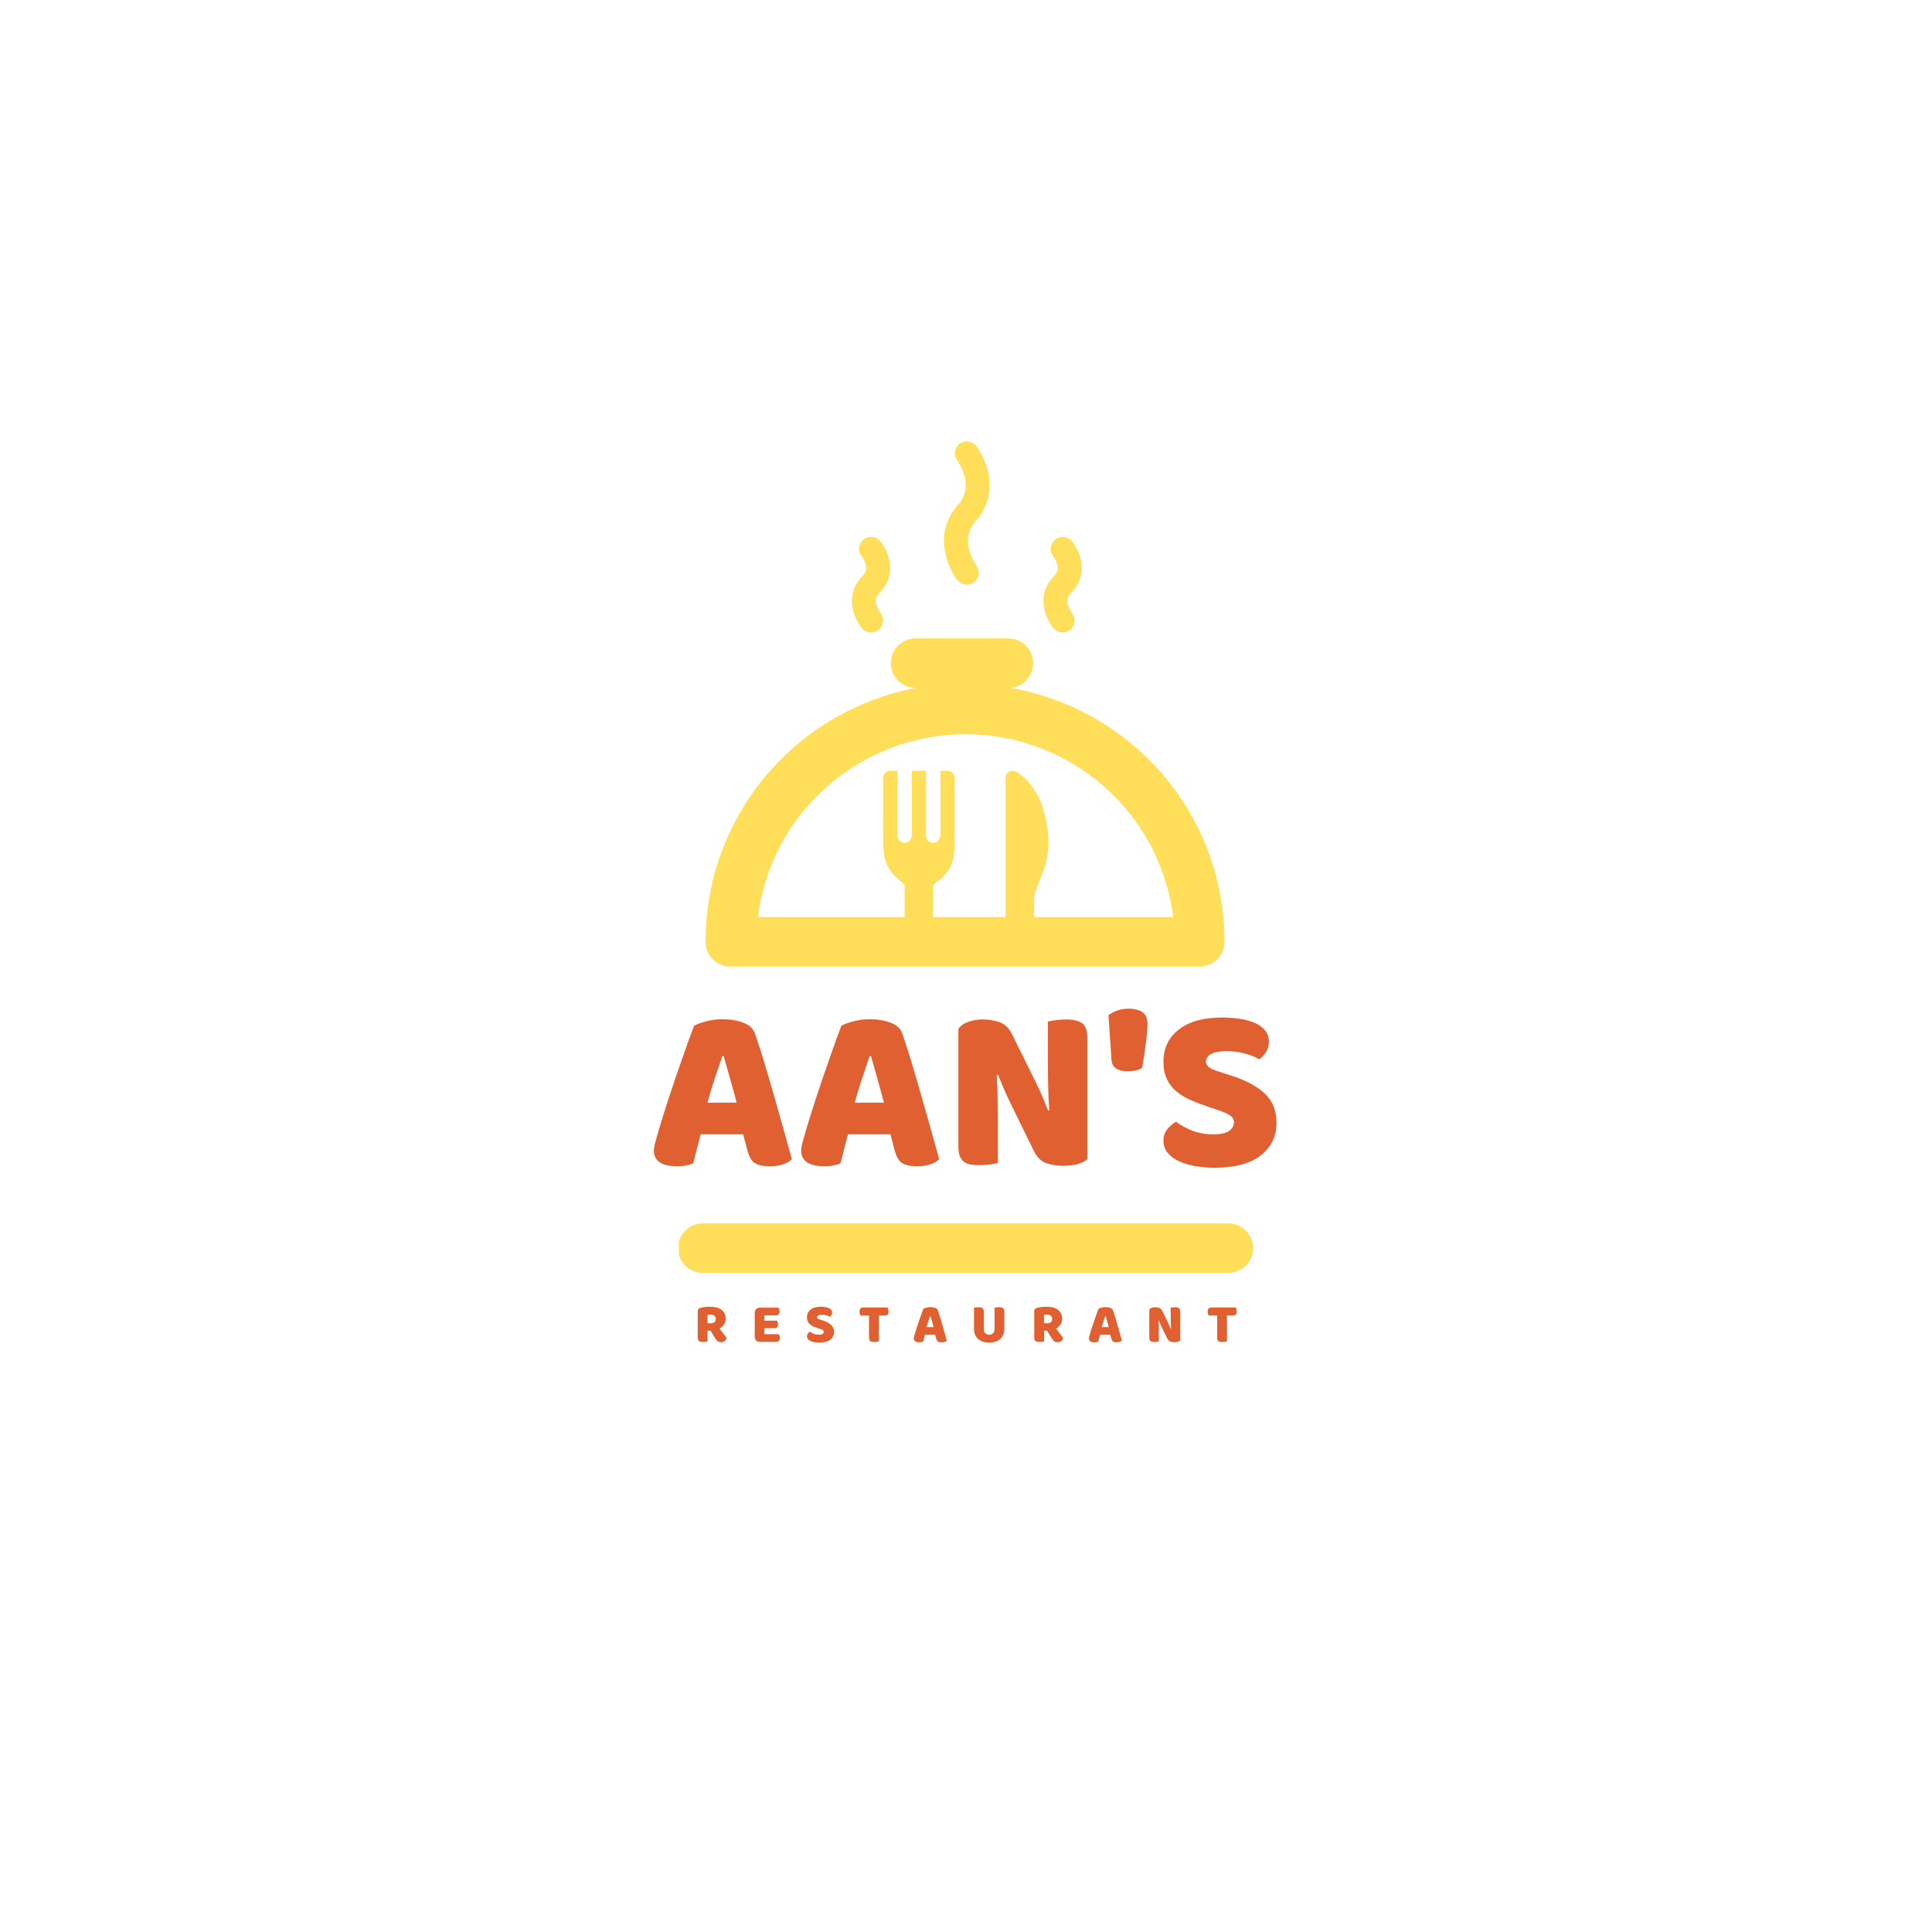 <?xml version="1.0" encoding="UTF-8"?><svg xmlns="http://www.w3.org/2000/svg" xmlns:xlink="http://www.w3.org/1999/xlink" width="375" zoomAndPan="magnify" viewBox="0 0 375 375" height="375" preserveAspectRatio="xMidYMid meet" version="1.0"><defs><g><g id="glyph-0-0"/><g id="glyph-0-1"><path d="M 8.844 -26.812 C 9.363 -27.125 10.145 -27.414 11.188 -27.688 C 12.238 -27.957 13.297 -28.094 14.359 -28.094 C 15.879 -28.094 17.223 -27.867 18.391 -27.422 C 19.566 -26.984 20.32 -26.297 20.656 -25.359 C 21.207 -23.773 21.801 -21.93 22.438 -19.828 C 23.07 -17.734 23.707 -15.566 24.344 -13.328 C 24.988 -11.098 25.613 -8.895 26.219 -6.719 C 26.832 -4.551 27.367 -2.629 27.828 -0.953 C 27.461 -0.523 26.91 -0.188 26.172 0.062 C 25.441 0.32 24.578 0.453 23.578 0.453 C 22.848 0.453 22.234 0.391 21.734 0.266 C 21.234 0.148 20.82 -0.023 20.5 -0.266 C 20.176 -0.516 19.914 -0.836 19.719 -1.234 C 19.52 -1.629 19.348 -2.082 19.203 -2.594 L 18.375 -5.75 L 10.125 -5.75 C 9.883 -4.832 9.641 -3.883 9.391 -2.906 C 9.148 -1.938 8.91 -1 8.672 -0.094 C 8.242 0.062 7.789 0.191 7.312 0.297 C 6.844 0.398 6.273 0.453 5.609 0.453 C 4.055 0.453 2.906 0.188 2.156 -0.344 C 1.414 -0.875 1.047 -1.609 1.047 -2.547 C 1.047 -2.973 1.102 -3.398 1.219 -3.828 C 1.344 -4.254 1.484 -4.758 1.641 -5.344 C 1.859 -6.156 2.156 -7.172 2.531 -8.391 C 2.906 -9.609 3.32 -10.922 3.781 -12.328 C 4.238 -13.742 4.723 -15.195 5.234 -16.688 C 5.754 -18.176 6.242 -19.582 6.703 -20.906 C 7.16 -22.227 7.578 -23.406 7.953 -24.438 C 8.336 -25.477 8.633 -26.27 8.844 -26.812 Z M 14.328 -20.938 C 13.898 -19.656 13.422 -18.234 12.891 -16.672 C 12.359 -15.109 11.879 -13.52 11.453 -11.906 L 17.109 -11.906 C 16.68 -13.539 16.242 -15.141 15.797 -16.703 C 15.359 -18.273 14.957 -19.688 14.594 -20.938 Z M 14.328 -20.938 "/></g><g id="glyph-0-2"><path d="M 28 -0.953 C 27.57 -0.523 26.957 -0.203 26.156 0.016 C 25.352 0.242 24.391 0.359 23.266 0.359 C 22.141 0.359 21.07 0.191 20.062 -0.141 C 19.062 -0.473 18.242 -1.273 17.609 -2.547 L 13.094 -11.766 C 12.633 -12.711 12.223 -13.602 11.859 -14.438 C 11.492 -15.27 11.098 -16.234 10.672 -17.328 L 10.406 -17.281 C 10.52 -15.645 10.582 -13.973 10.594 -12.266 C 10.613 -10.566 10.625 -8.895 10.625 -7.25 L 10.625 -0.188 C 10.289 -0.094 9.781 0 9.094 0.094 C 8.414 0.188 7.738 0.234 7.062 0.234 C 6.395 0.234 5.801 0.188 5.281 0.094 C 4.77 0 4.348 -0.18 4.016 -0.453 C 3.68 -0.723 3.422 -1.094 3.234 -1.562 C 3.055 -2.039 2.969 -2.66 2.969 -3.422 L 2.969 -26.219 C 3.395 -26.832 4.047 -27.289 4.922 -27.594 C 5.805 -27.895 6.75 -28.047 7.75 -28.047 C 8.875 -28.047 9.945 -27.867 10.969 -27.516 C 11.988 -27.172 12.801 -26.375 13.406 -25.125 L 17.969 -15.922 C 18.426 -14.973 18.836 -14.082 19.203 -13.25 C 19.566 -12.414 19.961 -11.453 20.391 -10.359 L 20.609 -10.406 C 20.492 -12.039 20.422 -13.676 20.391 -15.312 C 20.359 -16.957 20.344 -18.602 20.344 -20.25 L 20.344 -27.641 C 20.676 -27.734 21.18 -27.82 21.859 -27.906 C 22.547 -28 23.227 -28.047 23.906 -28.047 C 25.238 -28.047 26.254 -27.812 26.953 -27.344 C 27.648 -26.875 28 -25.895 28 -24.406 Z M 28 -0.953 "/></g><g id="glyph-0-3"><path d="M 7.656 -18.609 C 7.32 -18.422 6.91 -18.266 6.422 -18.141 C 5.941 -18.023 5.395 -17.969 4.781 -17.969 C 3.969 -17.969 3.27 -18.141 2.688 -18.484 C 2.113 -18.836 1.797 -19.395 1.734 -20.156 L 1.141 -28.875 C 1.566 -29.207 2.113 -29.5 2.781 -29.75 C 3.445 -30.008 4.191 -30.141 5.016 -30.141 C 6.172 -30.141 7.078 -29.91 7.734 -29.453 C 8.391 -29.004 8.719 -28.266 8.719 -27.234 C 8.719 -26.805 8.688 -26.227 8.625 -25.5 C 8.562 -24.77 8.473 -23.992 8.359 -23.172 C 8.254 -22.348 8.141 -21.531 8.016 -20.719 C 7.898 -19.914 7.781 -19.211 7.656 -18.609 Z M 7.656 -18.609 "/></g><g id="glyph-0-4"><path d="M 10.812 -10.984 C 9.469 -11.441 8.25 -11.906 7.156 -12.375 C 6.062 -12.852 5.117 -13.426 4.328 -14.094 C 3.535 -14.758 2.922 -15.555 2.484 -16.484 C 2.047 -17.41 1.828 -18.547 1.828 -19.891 C 1.828 -22.473 2.82 -24.539 4.812 -26.094 C 6.801 -27.645 9.594 -28.422 13.188 -28.422 C 14.488 -28.422 15.703 -28.328 16.828 -28.141 C 17.953 -27.961 18.914 -27.68 19.719 -27.297 C 20.531 -26.922 21.16 -26.438 21.609 -25.844 C 22.066 -25.25 22.297 -24.555 22.297 -23.766 C 22.297 -22.973 22.113 -22.297 21.75 -21.734 C 21.383 -21.172 20.945 -20.691 20.438 -20.297 C 19.758 -20.723 18.859 -21.094 17.734 -21.406 C 16.609 -21.727 15.379 -21.891 14.047 -21.891 C 12.68 -21.891 11.676 -21.695 11.031 -21.312 C 10.395 -20.938 10.078 -20.461 10.078 -19.891 C 10.078 -19.43 10.273 -19.055 10.672 -18.766 C 11.066 -18.473 11.66 -18.207 12.453 -17.969 L 14.875 -17.188 C 17.727 -16.281 19.922 -15.117 21.453 -13.703 C 22.992 -12.285 23.766 -10.363 23.766 -7.938 C 23.766 -5.352 22.742 -3.258 20.703 -1.656 C 18.672 -0.062 15.676 0.734 11.719 0.734 C 10.32 0.734 9.02 0.617 7.812 0.391 C 6.613 0.16 5.566 -0.172 4.672 -0.609 C 3.773 -1.055 3.078 -1.602 2.578 -2.25 C 2.078 -2.906 1.828 -3.66 1.828 -4.516 C 1.828 -5.398 2.082 -6.148 2.594 -6.766 C 3.113 -7.391 3.676 -7.867 4.281 -8.203 C 5.133 -7.535 6.176 -6.957 7.406 -6.469 C 8.645 -5.988 9.992 -5.75 11.453 -5.75 C 12.941 -5.75 13.988 -5.973 14.594 -6.422 C 15.195 -6.879 15.5 -7.414 15.5 -8.031 C 15.5 -8.633 15.254 -9.094 14.766 -9.406 C 14.285 -9.727 13.602 -10.047 12.719 -10.359 Z M 10.812 -10.984 "/></g><g id="glyph-1-0"/><g id="glyph-1-1"><path d="M 2.609 -2.141 L 2.609 -0.047 C 2.523 -0.023 2.395 -0.004 2.219 0.016 C 2.051 0.035 1.883 0.047 1.719 0.047 C 1.551 0.047 1.406 0.035 1.281 0.016 C 1.156 -0.004 1.051 -0.047 0.969 -0.109 C 0.883 -0.18 0.816 -0.273 0.766 -0.391 C 0.723 -0.504 0.703 -0.656 0.703 -0.844 L 0.703 -5.984 C 0.703 -6.141 0.742 -6.258 0.828 -6.344 C 0.91 -6.426 1.023 -6.492 1.172 -6.547 C 1.422 -6.629 1.707 -6.691 2.031 -6.734 C 2.363 -6.773 2.719 -6.797 3.094 -6.797 C 4.094 -6.797 4.848 -6.582 5.359 -6.156 C 5.867 -5.738 6.125 -5.172 6.125 -4.453 C 6.125 -4.004 6.004 -3.617 5.766 -3.297 C 5.535 -2.973 5.258 -2.723 4.938 -2.547 C 5.195 -2.191 5.453 -1.859 5.703 -1.547 C 5.961 -1.234 6.164 -0.953 6.312 -0.703 C 6.238 -0.441 6.102 -0.242 5.906 -0.109 C 5.719 0.023 5.504 0.094 5.266 0.094 C 5.109 0.094 4.969 0.07 4.844 0.031 C 4.727 0 4.629 -0.047 4.547 -0.109 C 4.461 -0.18 4.383 -0.266 4.312 -0.359 C 4.238 -0.453 4.164 -0.555 4.094 -0.672 L 3.188 -2.141 Z M 3.297 -3.594 C 3.566 -3.594 3.781 -3.66 3.938 -3.797 C 4.102 -3.941 4.188 -4.148 4.188 -4.422 C 4.188 -4.703 4.098 -4.91 3.922 -5.047 C 3.742 -5.191 3.461 -5.266 3.078 -5.266 C 2.961 -5.266 2.875 -5.258 2.812 -5.25 C 2.75 -5.25 2.676 -5.238 2.594 -5.219 L 2.594 -3.594 Z M 3.297 -3.594 "/></g><g id="glyph-1-2"><path d="M 0.703 -5.594 C 0.703 -5.906 0.789 -6.148 0.969 -6.328 C 1.156 -6.516 1.406 -6.609 1.719 -6.609 L 5.328 -6.609 C 5.379 -6.523 5.422 -6.414 5.453 -6.281 C 5.492 -6.156 5.516 -6.02 5.516 -5.875 C 5.516 -5.602 5.453 -5.406 5.328 -5.281 C 5.211 -5.164 5.055 -5.109 4.859 -5.109 L 2.562 -5.109 L 2.562 -4.094 L 5.016 -4.094 C 5.066 -4.02 5.113 -3.914 5.156 -3.781 C 5.195 -3.656 5.219 -3.52 5.219 -3.375 C 5.219 -3.102 5.156 -2.91 5.031 -2.797 C 4.914 -2.68 4.758 -2.625 4.562 -2.625 L 2.562 -2.625 L 2.562 -1.469 L 5.359 -1.469 C 5.41 -1.395 5.457 -1.289 5.5 -1.156 C 5.539 -1.02 5.562 -0.879 5.562 -0.734 C 5.562 -0.461 5.5 -0.266 5.375 -0.141 C 5.258 -0.023 5.102 0.031 4.906 0.031 L 1.719 0.031 C 1.406 0.031 1.156 -0.055 0.969 -0.234 C 0.789 -0.422 0.703 -0.672 0.703 -0.984 Z M 0.703 -5.594 "/></g><g id="glyph-1-3"><path d="M 2.578 -2.625 C 2.266 -2.738 1.973 -2.848 1.703 -2.953 C 1.441 -3.066 1.219 -3.203 1.031 -3.359 C 0.844 -3.523 0.695 -3.719 0.594 -3.938 C 0.488 -4.164 0.438 -4.438 0.438 -4.75 C 0.438 -5.375 0.672 -5.867 1.141 -6.234 C 1.617 -6.609 2.289 -6.797 3.156 -6.797 C 3.469 -6.797 3.754 -6.77 4.016 -6.719 C 4.285 -6.676 4.516 -6.609 4.703 -6.516 C 4.898 -6.43 5.051 -6.316 5.156 -6.172 C 5.27 -6.035 5.328 -5.875 5.328 -5.688 C 5.328 -5.5 5.285 -5.336 5.203 -5.203 C 5.117 -5.066 5.016 -4.953 4.891 -4.859 C 4.723 -4.953 4.504 -5.035 4.234 -5.109 C 3.973 -5.191 3.68 -5.234 3.359 -5.234 C 3.035 -5.234 2.797 -5.188 2.641 -5.094 C 2.484 -5.008 2.406 -4.895 2.406 -4.75 C 2.406 -4.645 2.453 -4.555 2.547 -4.484 C 2.641 -4.422 2.785 -4.359 2.984 -4.297 L 3.562 -4.109 C 4.238 -3.891 4.758 -3.609 5.125 -3.266 C 5.5 -2.93 5.688 -2.473 5.688 -1.891 C 5.688 -1.273 5.441 -0.773 4.953 -0.391 C 4.461 -0.016 3.742 0.172 2.797 0.172 C 2.461 0.172 2.148 0.145 1.859 0.094 C 1.578 0.039 1.328 -0.035 1.109 -0.141 C 0.898 -0.254 0.734 -0.391 0.609 -0.547 C 0.492 -0.703 0.438 -0.879 0.438 -1.078 C 0.438 -1.285 0.5 -1.461 0.625 -1.609 C 0.75 -1.766 0.883 -1.883 1.031 -1.969 C 1.227 -1.801 1.473 -1.66 1.766 -1.547 C 2.066 -1.43 2.391 -1.375 2.734 -1.375 C 3.086 -1.375 3.336 -1.426 3.484 -1.531 C 3.629 -1.645 3.703 -1.773 3.703 -1.922 C 3.703 -2.066 3.645 -2.176 3.531 -2.25 C 3.414 -2.32 3.254 -2.395 3.047 -2.469 Z M 2.578 -2.625 "/></g><g id="glyph-1-4"><path d="M 0.406 -5.078 C 0.352 -5.16 0.305 -5.27 0.266 -5.406 C 0.223 -5.539 0.203 -5.688 0.203 -5.844 C 0.203 -6.125 0.266 -6.328 0.391 -6.453 C 0.516 -6.578 0.68 -6.641 0.891 -6.641 L 5.641 -6.641 C 5.691 -6.555 5.738 -6.445 5.781 -6.312 C 5.82 -6.176 5.844 -6.031 5.844 -5.875 C 5.844 -5.594 5.781 -5.391 5.656 -5.266 C 5.531 -5.141 5.363 -5.078 5.156 -5.078 L 3.953 -5.078 L 3.953 -0.047 C 3.867 -0.023 3.738 -0.004 3.562 0.016 C 3.395 0.035 3.227 0.047 3.062 0.047 C 2.895 0.047 2.75 0.035 2.625 0.016 C 2.5 -0.004 2.391 -0.047 2.297 -0.109 C 2.211 -0.18 2.148 -0.273 2.109 -0.391 C 2.066 -0.504 2.047 -0.656 2.047 -0.844 L 2.047 -5.078 Z M 0.406 -5.078 "/></g><g id="glyph-1-5"><path d="M 2.109 -6.406 C 2.234 -6.477 2.422 -6.547 2.672 -6.609 C 2.922 -6.68 3.176 -6.719 3.438 -6.719 C 3.801 -6.719 4.125 -6.664 4.406 -6.562 C 4.688 -6.457 4.863 -6.289 4.938 -6.062 C 5.07 -5.688 5.211 -5.242 5.359 -4.734 C 5.516 -4.234 5.664 -3.719 5.812 -3.188 C 5.969 -2.656 6.117 -2.129 6.266 -1.609 C 6.41 -1.086 6.539 -0.629 6.656 -0.234 C 6.562 -0.129 6.426 -0.047 6.25 0.016 C 6.082 0.078 5.879 0.109 5.641 0.109 C 5.461 0.109 5.312 0.094 5.188 0.062 C 5.07 0.031 4.973 -0.008 4.891 -0.062 C 4.816 -0.125 4.754 -0.203 4.703 -0.297 C 4.66 -0.391 4.625 -0.5 4.594 -0.625 L 4.391 -1.375 L 2.422 -1.375 C 2.359 -1.156 2.297 -0.926 2.234 -0.688 C 2.18 -0.457 2.129 -0.234 2.078 -0.016 C 1.973 0.016 1.863 0.039 1.75 0.062 C 1.633 0.094 1.5 0.109 1.344 0.109 C 0.969 0.109 0.691 0.047 0.516 -0.078 C 0.336 -0.203 0.25 -0.379 0.25 -0.609 C 0.25 -0.711 0.266 -0.812 0.297 -0.906 C 0.328 -1.008 0.359 -1.133 0.391 -1.281 C 0.441 -1.477 0.508 -1.719 0.594 -2 C 0.688 -2.289 0.785 -2.602 0.891 -2.938 C 1.004 -3.281 1.125 -3.629 1.25 -3.984 C 1.375 -4.348 1.488 -4.688 1.594 -5 C 1.707 -5.312 1.812 -5.594 1.906 -5.844 C 2 -6.094 2.066 -6.281 2.109 -6.406 Z M 3.422 -5 C 3.316 -4.695 3.203 -4.359 3.078 -3.984 C 2.953 -3.609 2.836 -3.227 2.734 -2.844 L 4.094 -2.844 C 3.988 -3.238 3.883 -3.625 3.781 -4 C 3.676 -4.375 3.578 -4.707 3.484 -5 Z M 3.422 -5 "/></g><g id="glyph-1-6"><path d="M 6.562 -2.438 C 6.562 -2.051 6.492 -1.695 6.359 -1.375 C 6.223 -1.051 6.031 -0.773 5.781 -0.547 C 5.531 -0.316 5.223 -0.141 4.859 -0.016 C 4.492 0.109 4.082 0.172 3.625 0.172 C 3.164 0.172 2.754 0.109 2.391 -0.016 C 2.023 -0.141 1.711 -0.316 1.453 -0.547 C 1.203 -0.773 1.008 -1.051 0.875 -1.375 C 0.738 -1.695 0.672 -2.051 0.672 -2.438 L 0.672 -6.609 C 0.754 -6.617 0.879 -6.633 1.047 -6.656 C 1.223 -6.688 1.395 -6.703 1.562 -6.703 C 1.727 -6.703 1.875 -6.688 2 -6.656 C 2.125 -6.633 2.227 -6.594 2.312 -6.531 C 2.406 -6.469 2.473 -6.375 2.516 -6.25 C 2.555 -6.133 2.578 -5.984 2.578 -5.797 L 2.578 -2.469 C 2.578 -2.125 2.672 -1.852 2.859 -1.656 C 3.055 -1.457 3.312 -1.359 3.625 -1.359 C 3.938 -1.359 4.188 -1.457 4.375 -1.656 C 4.562 -1.852 4.656 -2.125 4.656 -2.469 L 4.656 -6.609 C 4.738 -6.617 4.863 -6.633 5.031 -6.656 C 5.207 -6.688 5.379 -6.703 5.547 -6.703 C 5.711 -6.703 5.859 -6.688 5.984 -6.656 C 6.109 -6.633 6.211 -6.594 6.297 -6.531 C 6.391 -6.469 6.457 -6.375 6.5 -6.25 C 6.539 -6.133 6.562 -5.984 6.562 -5.797 Z M 6.562 -2.438 "/></g><g id="glyph-1-7"><path d="M 6.703 -0.234 C 6.598 -0.129 6.445 -0.051 6.25 0 C 6.062 0.062 5.832 0.094 5.562 0.094 C 5.289 0.094 5.035 0.051 4.797 -0.031 C 4.555 -0.113 4.359 -0.305 4.203 -0.609 L 3.125 -2.812 C 3.02 -3.039 2.922 -3.254 2.828 -3.453 C 2.742 -3.648 2.648 -3.879 2.547 -4.141 L 2.484 -4.141 C 2.516 -3.742 2.531 -3.344 2.531 -2.938 C 2.539 -2.531 2.547 -2.129 2.547 -1.734 L 2.547 -0.047 C 2.461 -0.023 2.336 -0.004 2.172 0.016 C 2.016 0.035 1.852 0.047 1.688 0.047 C 1.531 0.047 1.391 0.035 1.266 0.016 C 1.141 -0.004 1.035 -0.047 0.953 -0.109 C 0.879 -0.172 0.816 -0.258 0.766 -0.375 C 0.723 -0.488 0.703 -0.633 0.703 -0.812 L 0.703 -6.266 C 0.805 -6.41 0.961 -6.52 1.172 -6.594 C 1.391 -6.664 1.617 -6.703 1.859 -6.703 C 2.117 -6.703 2.367 -6.66 2.609 -6.578 C 2.859 -6.492 3.055 -6.305 3.203 -6.016 L 4.297 -3.812 C 4.398 -3.582 4.492 -3.367 4.578 -3.172 C 4.672 -2.973 4.77 -2.738 4.875 -2.469 L 4.922 -2.484 C 4.898 -2.879 4.883 -3.27 4.875 -3.656 C 4.863 -4.051 4.859 -4.445 4.859 -4.844 L 4.859 -6.609 C 4.941 -6.629 5.062 -6.648 5.219 -6.672 C 5.383 -6.691 5.551 -6.703 5.719 -6.703 C 6.031 -6.703 6.27 -6.645 6.438 -6.531 C 6.613 -6.426 6.703 -6.191 6.703 -5.828 Z M 6.703 -0.234 "/></g></g><clipPath id="clip-0"><path d="M 136 123.48 L 238 123.48 L 238 187.98 L 136 187.98 Z M 136 123.48 " clip-rule="nonzero"/></clipPath><clipPath id="clip-1"><path d="M 131.781 237 L 243.531 237 L 243.531 247.312 L 131.781 247.312 Z M 131.781 237 " clip-rule="nonzero"/></clipPath><clipPath id="clip-2"><path d="M 185 85.66 L 190 85.66 L 190 91 L 185 91 Z M 185 85.66 " clip-rule="nonzero"/></clipPath><clipPath id="clip-3"><path d="M 171.207 149.605 L 185.457 149.605 L 185.457 180.355 L 171.207 180.355 Z M 171.207 149.605 " clip-rule="nonzero"/></clipPath><clipPath id="clip-4"><path d="M 194.82 149.605 L 203.719 149.605 L 203.719 180.355 L 194.82 180.355 Z M 194.82 149.605 " clip-rule="nonzero"/></clipPath></defs><g clip-path="url(#clip-0)"><path fill="rgb(100%, 87.059%, 34.9%)" d="M 141.988 187.613 L 232.84 187.613 C 233.156 187.613 233.473 187.582 233.781 187.52 C 234.094 187.461 234.398 187.367 234.691 187.246 C 234.984 187.129 235.262 186.98 235.527 186.805 C 235.793 186.629 236.035 186.43 236.262 186.207 C 236.484 185.984 236.684 185.742 236.863 185.48 C 237.039 185.215 237.188 184.941 237.309 184.648 C 237.43 184.355 237.523 184.055 237.586 183.746 C 237.645 183.438 237.676 183.125 237.676 182.809 C 237.68 181.355 237.621 179.906 237.496 178.457 C 237.371 177.008 237.184 175.566 236.93 174.133 C 236.68 172.703 236.367 171.285 235.992 169.879 C 235.613 168.473 235.18 167.086 234.68 165.719 C 234.184 164.352 233.625 163.008 233.012 161.691 C 232.395 160.371 231.723 159.082 230.992 157.82 C 230.262 156.559 229.48 155.332 228.645 154.141 C 227.805 152.949 226.918 151.793 225.98 150.676 C 225.039 149.562 224.055 148.488 223.02 147.457 C 221.988 146.426 220.91 145.445 219.793 144.508 C 218.672 143.57 217.516 142.684 216.316 141.848 C 215.121 141.008 213.887 140.227 212.621 139.496 C 211.355 138.766 210.059 138.094 208.734 137.477 C 207.406 136.859 206.059 136.301 204.684 135.797 C 203.309 135.297 201.914 134.859 200.5 134.477 C 199.086 134.098 197.66 133.781 196.219 133.523 C 196.812 133.461 197.375 133.293 197.906 133.02 C 198.438 132.746 198.902 132.387 199.301 131.945 C 199.699 131.5 200 131 200.211 130.445 C 200.422 129.891 200.527 129.316 200.523 128.723 C 200.523 128.406 200.492 128.094 200.43 127.785 C 200.367 127.477 200.277 127.176 200.156 126.883 C 200.035 126.594 199.887 126.316 199.707 126.055 C 199.531 125.789 199.332 125.547 199.105 125.324 C 198.883 125.102 198.637 124.902 198.375 124.727 C 198.109 124.551 197.832 124.406 197.539 124.285 C 197.242 124.164 196.941 124.07 196.629 124.012 C 196.316 123.949 196.004 123.918 195.688 123.918 L 177.738 123.918 C 177.422 123.918 177.105 123.949 176.793 124.012 C 176.484 124.07 176.18 124.164 175.887 124.285 C 175.594 124.406 175.316 124.551 175.051 124.727 C 174.785 124.902 174.543 125.102 174.316 125.324 C 174.094 125.547 173.891 125.789 173.715 126.055 C 173.539 126.316 173.391 126.594 173.27 126.883 C 173.148 127.176 173.055 127.477 172.992 127.785 C 172.934 128.094 172.902 128.406 172.902 128.723 C 172.902 129.039 172.934 129.348 172.992 129.66 C 173.055 129.969 173.148 130.27 173.27 130.559 C 173.391 130.852 173.539 131.129 173.715 131.391 C 173.891 131.652 174.094 131.895 174.316 132.117 C 174.543 132.34 174.785 132.539 175.051 132.715 C 175.316 132.891 175.594 133.039 175.887 133.16 C 176.18 133.281 176.484 133.371 176.793 133.434 C 177.105 133.496 177.422 133.523 177.738 133.523 C 176.32 133.797 174.914 134.133 173.523 134.523 C 172.133 134.918 170.762 135.371 169.41 135.883 C 168.059 136.391 166.73 136.957 165.43 137.582 C 164.125 138.207 162.852 138.887 161.609 139.617 C 160.367 140.352 159.156 141.137 157.98 141.973 C 156.805 142.809 155.668 143.695 154.57 144.629 C 153.473 145.562 152.414 146.539 151.402 147.566 C 150.387 148.59 149.418 149.656 148.5 150.762 C 147.578 151.867 146.707 153.012 145.883 154.195 C 145.062 155.375 144.293 156.59 143.574 157.836 C 142.859 159.086 142.199 160.359 141.59 161.664 C 140.984 162.969 140.438 164.293 139.945 165.645 C 139.457 166.996 139.023 168.363 138.652 169.754 C 138.281 171.141 137.969 172.539 137.719 173.957 C 137.469 175.371 137.277 176.793 137.152 178.223 C 137.023 179.652 136.961 181.086 136.957 182.523 C 136.938 182.855 136.949 183.191 137 183.523 C 137.051 183.855 137.137 184.18 137.254 184.496 C 137.371 184.809 137.523 185.109 137.703 185.395 C 137.887 185.676 138.094 185.938 138.332 186.18 C 138.57 186.418 138.828 186.633 139.109 186.816 C 139.395 187.004 139.691 187.156 140.008 187.281 C 140.32 187.406 140.645 187.496 140.98 187.551 C 141.312 187.605 141.648 187.629 141.988 187.613 Z M 187.414 142.508 C 188.641 142.512 189.867 142.566 191.09 142.68 C 192.309 142.793 193.523 142.961 194.73 143.184 C 195.938 143.406 197.133 143.68 198.312 144.008 C 199.496 144.34 200.66 144.719 201.809 145.152 C 202.953 145.586 204.078 146.07 205.184 146.605 C 206.285 147.141 207.363 147.723 208.41 148.355 C 209.461 148.988 210.48 149.664 211.469 150.387 C 212.457 151.109 213.41 151.879 214.328 152.688 C 215.246 153.496 216.125 154.344 216.965 155.23 C 217.805 156.117 218.605 157.043 219.363 158.004 C 220.117 158.961 220.828 159.953 221.496 160.977 C 222.164 162 222.781 163.051 223.352 164.133 C 223.922 165.211 224.441 166.312 224.91 167.438 C 225.383 168.562 225.801 169.707 226.164 170.871 C 226.531 172.035 226.844 173.215 227.102 174.406 C 227.359 175.598 227.562 176.797 227.711 178.008 L 147.117 178.008 C 147.266 176.797 147.469 175.598 147.727 174.406 C 147.984 173.215 148.297 172.035 148.664 170.871 C 149.027 169.707 149.445 168.562 149.914 167.438 C 150.387 166.312 150.906 165.211 151.477 164.133 C 152.047 163.051 152.664 162 153.332 160.977 C 153.996 159.953 154.711 158.961 155.465 158.004 C 156.223 157.043 157.02 156.117 157.863 155.23 C 158.703 154.344 159.582 153.496 160.5 152.688 C 161.418 151.879 162.371 151.109 163.359 150.387 C 164.348 149.664 165.367 148.988 166.418 148.355 C 167.465 147.723 168.543 147.141 169.645 146.605 C 170.746 146.07 171.871 145.586 173.02 145.152 C 174.168 144.719 175.332 144.34 176.512 144.008 C 177.695 143.68 178.891 143.406 180.098 143.184 C 181.305 142.961 182.516 142.793 183.738 142.68 C 184.961 142.566 186.188 142.512 187.414 142.508 Z M 187.414 142.508 " fill-opacity="1" fill-rule="nonzero"/></g><g fill="rgb(88.239%, 37.65%, 19.22%)" fill-opacity="1"><use x="125.872" y="225.924" xmlns:xlink="http://www.w3.org/1999/xlink" xlink:href="#glyph-0-1" xlink:type="simple" xlink:actuate="onLoad" xlink:show="embed"/></g><g fill="rgb(88.239%, 37.65%, 19.22%)" fill-opacity="1"><use x="154.461" y="225.924" xmlns:xlink="http://www.w3.org/1999/xlink" xlink:href="#glyph-0-1" xlink:type="simple" xlink:actuate="onLoad" xlink:show="embed"/></g><g fill="rgb(88.239%, 37.65%, 19.22%)" fill-opacity="1"><use x="183.051" y="225.924" xmlns:xlink="http://www.w3.org/1999/xlink" xlink:href="#glyph-0-2" xlink:type="simple" xlink:actuate="onLoad" xlink:show="embed"/></g><g fill="rgb(88.239%, 37.65%, 19.22%)" fill-opacity="1"><use x="214.012" y="225.924" xmlns:xlink="http://www.w3.org/1999/xlink" xlink:href="#glyph-0-3" xlink:type="simple" xlink:actuate="onLoad" xlink:show="embed"/></g><g fill="rgb(88.239%, 37.65%, 19.22%)" fill-opacity="1"><use x="223.998" y="225.924" xmlns:xlink="http://www.w3.org/1999/xlink" xlink:href="#glyph-0-4" xlink:type="simple" xlink:actuate="onLoad" xlink:show="embed"/></g><g clip-path="url(#clip-1)"><path fill="rgb(100%, 87.059%, 34.9%)" d="M 238.402 237.461 L 136.426 237.461 C 136.105 237.461 135.793 237.492 135.48 237.555 C 135.168 237.617 134.867 237.707 134.574 237.828 C 134.281 237.949 134 238.098 133.738 238.27 C 133.473 238.445 133.23 238.645 133.004 238.867 C 132.781 239.09 132.578 239.336 132.402 239.598 C 132.227 239.859 132.078 240.137 131.957 240.426 C 131.832 240.719 131.742 241.02 131.68 241.328 C 131.617 241.637 131.586 241.949 131.586 242.266 C 131.586 242.582 131.617 242.895 131.68 243.203 C 131.742 243.512 131.832 243.812 131.957 244.102 C 132.078 244.395 132.227 244.672 132.402 244.934 C 132.578 245.195 132.781 245.438 133.004 245.66 C 133.23 245.887 133.473 246.082 133.738 246.258 C 134 246.434 134.281 246.582 134.574 246.703 C 134.867 246.824 135.168 246.914 135.48 246.977 C 135.793 247.039 136.105 247.07 136.426 247.07 L 238.402 247.07 C 238.719 247.07 239.035 247.039 239.348 246.977 C 239.656 246.914 239.961 246.824 240.254 246.703 C 240.547 246.582 240.824 246.434 241.09 246.258 C 241.355 246.082 241.598 245.887 241.824 245.66 C 242.047 245.438 242.25 245.195 242.426 244.934 C 242.602 244.672 242.75 244.395 242.871 244.102 C 242.992 243.812 243.086 243.512 243.148 243.203 C 243.211 242.895 243.242 242.582 243.242 242.266 C 243.242 241.949 243.211 241.637 243.148 241.328 C 243.086 241.02 242.992 240.719 242.871 240.426 C 242.75 240.137 242.602 239.859 242.426 239.598 C 242.25 239.336 242.047 239.09 241.824 238.867 C 241.598 238.645 241.355 238.445 241.09 238.27 C 240.824 238.098 240.547 237.949 240.254 237.828 C 239.961 237.707 239.656 237.617 239.348 237.555 C 239.035 237.492 238.719 237.461 238.402 237.461 Z M 238.402 237.461 " fill-opacity="1" fill-rule="nonzero"/></g><path fill="rgb(100%, 87.059%, 34.9%)" d="M 204.438 121.898 C 204.332 121.762 203.348 120.512 202.84 118.754 C 202.094 116.156 202.715 113.684 204.602 111.801 C 205.293 111.105 205.469 110.406 205.191 109.461 C 204.953 108.652 204.465 108.02 204.461 108.012 L 208.039 105.055 C 208.148 105.188 209.141 106.418 209.656 108.16 C 210.402 110.727 209.785 113.184 207.895 115.074 C 207.195 115.77 207.023 116.484 207.305 117.477 C 207.551 118.316 208.055 118.98 208.059 118.988 Z M 204.438 121.898 " fill-opacity="1" fill-rule="nonzero"/><path fill="rgb(100%, 87.059%, 34.9%)" d="M 208.57 106.531 C 208.57 107.812 207.531 108.852 206.25 108.852 C 204.965 108.852 203.922 107.812 203.922 106.531 C 203.922 105.254 204.965 104.215 206.25 104.215 C 207.531 104.215 208.57 105.254 208.57 106.531 Z M 208.57 106.531 " fill-opacity="1" fill-rule="nonzero"/><path fill="rgb(100%, 87.059%, 34.9%)" d="M 208.57 120.441 C 208.57 121.727 207.531 122.762 206.25 122.762 C 204.965 122.762 203.922 121.727 203.922 120.441 C 203.922 119.16 204.965 118.125 206.25 118.125 C 207.531 118.125 208.57 119.16 208.57 120.441 Z M 208.57 120.441 " fill-opacity="1" fill-rule="nonzero"/><path fill="rgb(100%, 87.059%, 34.9%)" d="M 185.805 112.574 C 185.656 112.375 184.32 110.578 183.629 107.98 C 182.641 104.281 183.434 100.844 185.914 98.043 C 187.332 96.445 187.758 94.629 187.223 92.492 C 186.777 90.707 185.809 89.395 185.797 89.383 L 189.508 86.586 C 189.656 86.781 190.992 88.582 191.684 91.176 C 192.672 94.879 191.879 98.312 189.398 101.117 C 187.98 102.711 187.555 104.527 188.09 106.664 C 188.535 108.449 189.504 109.762 189.512 109.777 Z M 185.805 112.574 " fill-opacity="1" fill-rule="nonzero"/><g clip-path="url(#clip-2)"><path fill="rgb(100%, 87.059%, 34.9%)" d="M 189.98 87.988 C 189.98 89.266 188.938 90.305 187.656 90.305 C 186.371 90.305 185.332 89.266 185.332 87.988 C 185.332 86.707 186.371 85.668 187.656 85.668 C 188.938 85.668 189.98 86.707 189.98 87.988 Z M 189.98 87.988 " fill-opacity="1" fill-rule="nonzero"/></g><path fill="rgb(100%, 87.059%, 34.9%)" d="M 189.98 111.172 C 189.98 112.453 188.938 113.488 187.656 113.488 C 186.371 113.488 185.332 112.453 185.332 111.172 C 185.332 109.891 186.371 108.852 187.656 108.852 C 188.938 108.852 189.98 109.891 189.98 111.172 Z M 189.98 111.172 " fill-opacity="1" fill-rule="nonzero"/><path fill="rgb(100%, 87.059%, 34.9%)" d="M 167.254 121.898 C 167.145 121.762 166.16 120.512 165.656 118.754 C 164.906 116.156 165.535 113.684 167.418 111.801 C 168.105 111.105 168.285 110.406 168.004 109.461 C 167.77 108.652 167.277 108.02 167.273 108.012 L 170.852 105.055 C 170.965 105.188 171.957 106.418 172.465 108.16 C 173.223 110.727 172.598 113.184 170.711 115.074 C 170.016 115.77 169.84 116.484 170.121 117.477 C 170.363 118.316 170.867 118.98 170.871 118.988 Z M 167.254 121.898 " fill-opacity="1" fill-rule="nonzero"/><path fill="rgb(100%, 87.059%, 34.9%)" d="M 171.387 106.531 C 171.387 107.812 170.348 108.852 169.062 108.852 C 167.777 108.852 166.738 107.812 166.738 106.531 C 166.738 105.254 167.777 104.215 169.062 104.215 C 170.348 104.215 171.387 105.254 171.387 106.531 Z M 171.387 106.531 " fill-opacity="1" fill-rule="nonzero"/><path fill="rgb(100%, 87.059%, 34.9%)" d="M 171.387 120.441 C 171.387 121.727 170.348 122.762 169.062 122.762 C 167.777 122.762 166.738 121.727 166.738 120.441 C 166.738 119.16 167.777 118.125 169.062 118.125 C 170.348 118.125 171.387 119.16 171.387 120.441 Z M 171.387 120.441 " fill-opacity="1" fill-rule="nonzero"/><g clip-path="url(#clip-3)"><path fill="rgb(100%, 87.059%, 34.9%)" d="M 172.812 149.605 C 172.047 149.605 171.426 150.23 171.426 151.004 L 171.426 163.582 C 171.426 168.258 173.41 169.875 174.723 170.945 C 175.457 171.543 175.586 171.695 175.586 171.965 L 175.586 191.383 C 175.586 192.773 176.527 194.066 177.891 194.289 C 179.629 194.57 181.129 193.23 181.129 191.531 L 181.129 171.965 C 181.129 171.754 181.16 171.668 181.926 171.105 C 183.266 170.113 185.289 168.617 185.289 163.816 L 185.289 151.004 C 185.289 150.23 184.668 149.605 183.902 149.605 L 182.516 149.605 L 182.516 162.184 C 182.516 162.953 181.895 163.582 181.129 163.582 C 180.363 163.582 179.742 162.953 179.742 162.184 L 179.742 149.605 L 176.969 149.605 L 176.969 162.184 C 176.969 162.953 176.352 163.582 175.586 163.582 C 174.816 163.582 174.199 162.953 174.199 162.184 L 174.199 149.605 Z M 233.836 149.605 C 233.594 149.602 233.352 149.66 233.133 149.785 C 232.695 150.031 232.422 150.496 232.422 151.004 L 232.422 191.531 C 232.422 193.074 233.664 194.328 235.195 194.328 C 236.727 194.328 237.969 193.074 237.969 191.531 L 237.969 174.762 C 237.969 173.523 238.461 172.301 239.035 170.887 C 239.836 168.918 240.738 166.684 240.738 163.582 C 240.738 161.922 240.441 153.461 234.531 149.812 C 234.316 149.68 234.078 149.609 233.836 149.605 Z M 208.16 151.004 C 197.078 151.004 188.062 160.094 188.062 171.266 C 188.062 182.441 197.078 191.531 208.16 191.531 C 219.246 191.531 228.262 182.441 228.262 171.266 C 228.262 160.094 219.246 151.004 208.16 151.004 Z M 208.16 153.797 C 211.477 153.797 214.57 154.758 217.207 156.395 C 217.195 156.461 217.172 156.523 217.172 156.594 L 217.172 159.387 L 215.785 159.387 C 215.316 159.387 214.871 159.629 214.621 160.031 L 213.234 162.184 C 213.098 162.406 213.016 162.672 213.016 162.953 L 213.016 166.375 C 213.016 166.824 213.223 167.242 213.598 167.508 C 213.957 167.773 214.414 167.844 214.844 167.703 L 218.449 166.488 L 221.496 167.324 L 222.719 171.965 L 218.434 170.625 C 218.309 170.582 218.168 170.57 218.031 170.57 L 213.016 170.57 C 212.555 170.57 212.113 170.805 211.863 171.195 L 210.477 173.293 C 210.324 173.516 210.242 173.781 210.242 174.062 L 210.242 178.254 C 210.242 178.688 210.449 179.109 210.797 179.375 L 213.57 181.469 C 213.805 181.652 214.094 181.75 214.398 181.75 L 217.172 181.75 L 217.172 182.211 L 213.535 187.867 C 211.844 188.426 210.039 188.738 208.16 188.738 C 207.895 188.738 207.637 188.707 207.371 188.695 L 203.309 184.012 L 203.309 178.953 C 203.309 178.578 203.16 178.227 202.91 177.961 L 198.75 173.77 C 198.488 173.516 198.141 173.363 197.766 173.363 L 193.605 173.363 L 193.605 168.473 L 197.766 166.375 L 197.766 167.773 C 197.766 168.543 198.391 169.172 199.152 169.172 C 199.914 169.172 200.539 168.543 200.539 167.773 L 200.539 163.582 C 200.539 162.812 201.16 162.184 201.922 162.184 L 203.145 162.184 C 203.492 162.184 203.836 162.043 204.102 161.793 L 208.426 157.602 C 208.812 157.223 208.949 156.664 208.785 156.145 L 208.012 153.809 C 208.062 153.805 208.113 153.797 208.16 153.797 Z M 208.16 153.797 " fill-opacity="1" fill-rule="nonzero"/></g><g clip-path="url(#clip-4)"><path fill="rgb(100%, 87.059%, 34.9%)" d="M 135.57 149.605 C 134.809 149.605 134.188 150.23 134.188 151.004 L 134.188 163.582 C 134.188 168.258 136.172 169.875 137.484 170.945 C 138.215 171.543 138.344 171.695 138.344 171.965 L 138.344 191.383 C 138.344 192.773 139.289 194.066 140.652 194.289 C 142.387 194.57 143.891 193.23 143.891 191.531 L 143.891 171.965 C 143.891 171.754 143.922 171.668 144.688 171.105 C 146.023 170.113 148.047 168.617 148.047 163.816 L 148.047 151.004 C 148.047 150.23 147.426 149.605 146.664 149.605 L 145.277 149.605 L 145.277 162.184 C 145.277 162.953 144.656 163.582 143.891 163.582 C 143.125 163.582 142.504 162.953 142.504 162.184 L 142.504 149.605 L 139.73 149.605 L 139.73 162.184 C 139.73 162.953 139.113 163.582 138.344 163.582 C 137.578 163.582 136.957 162.953 136.957 162.184 L 136.957 149.605 Z M 196.598 149.605 C 196.355 149.602 196.109 149.66 195.891 149.785 C 195.453 150.031 195.184 150.496 195.184 151.004 L 195.184 191.531 C 195.184 193.074 196.422 194.328 197.957 194.328 C 199.488 194.328 200.727 193.074 200.727 191.531 L 200.727 174.762 C 200.727 173.523 201.223 172.301 201.797 170.887 C 202.598 168.918 203.5 166.684 203.5 163.582 C 203.5 161.922 203.199 153.461 197.293 149.812 C 197.078 149.68 196.84 149.609 196.598 149.605 Z M 170.922 151.004 C 159.84 151.004 150.82 160.094 150.82 171.266 C 150.82 182.441 159.84 191.531 170.922 191.531 C 182.008 191.531 191.023 182.441 191.023 171.266 C 191.023 160.094 182.008 151.004 170.922 151.004 Z M 170.922 153.797 C 174.238 153.797 177.328 154.758 179.965 156.395 C 179.957 156.461 179.934 156.523 179.934 156.594 L 179.934 159.387 L 178.547 159.387 C 178.074 159.387 177.633 159.629 177.383 160.031 L 175.996 162.184 C 175.859 162.406 175.773 162.672 175.773 162.953 L 175.773 166.375 C 175.773 166.824 175.984 167.242 176.355 167.508 C 176.719 167.773 177.176 167.844 177.605 167.703 L 181.207 166.488 L 184.258 167.324 L 185.48 171.965 L 181.195 170.625 C 181.07 170.582 180.93 170.57 180.793 170.57 L 175.773 170.57 C 175.316 170.57 174.875 170.805 174.625 171.195 L 173.238 173.293 C 173.086 173.516 173.004 173.781 173.004 174.062 L 173.004 178.254 C 173.004 178.688 173.211 179.109 173.559 179.375 L 176.328 181.469 C 176.566 181.652 176.855 181.75 177.16 181.75 L 179.934 181.75 L 179.934 182.211 L 176.297 187.867 C 174.602 188.426 172.801 188.738 170.922 188.738 C 170.656 188.738 170.395 188.707 170.133 188.695 L 166.07 184.012 L 166.07 178.953 C 166.07 178.578 165.918 178.227 165.668 177.961 L 161.512 173.77 C 161.246 173.516 160.898 173.363 160.527 173.363 L 156.367 173.363 L 156.367 168.473 L 160.527 166.375 L 160.527 167.773 C 160.527 168.543 161.148 169.172 161.91 169.172 C 162.676 169.172 163.297 168.543 163.297 167.773 L 163.297 163.582 C 163.297 162.812 163.922 162.184 164.684 162.184 L 165.906 162.184 C 166.254 162.184 166.598 162.043 166.859 161.793 L 171.184 157.602 C 171.574 157.223 171.711 156.664 171.547 156.145 L 170.773 153.809 C 170.824 153.805 170.871 153.797 170.922 153.797 Z M 170.922 153.797 " fill-opacity="1" fill-rule="nonzero"/></g><g fill="rgb(88.239%, 37.65%, 19.22%)" fill-opacity="1"><use x="134.727" y="260.43" xmlns:xlink="http://www.w3.org/1999/xlink" xlink:href="#glyph-1-1" xlink:type="simple" xlink:actuate="onLoad" xlink:show="embed"/></g><g fill="rgb(88.239%, 37.65%, 19.22%)" fill-opacity="1"><use x="145.793" y="260.43" xmlns:xlink="http://www.w3.org/1999/xlink" xlink:href="#glyph-1-2" xlink:type="simple" xlink:actuate="onLoad" xlink:show="embed"/></g><g fill="rgb(88.239%, 37.65%, 19.22%)" fill-opacity="1"><use x="156.194" y="260.43" xmlns:xlink="http://www.w3.org/1999/xlink" xlink:href="#glyph-1-3" xlink:type="simple" xlink:actuate="onLoad" xlink:show="embed"/></g><g fill="rgb(88.239%, 37.65%, 19.22%)" fill-opacity="1"><use x="166.628" y="260.43" xmlns:xlink="http://www.w3.org/1999/xlink" xlink:href="#glyph-1-4" xlink:type="simple" xlink:actuate="onLoad" xlink:show="embed"/></g><g fill="rgb(88.239%, 37.65%, 19.22%)" fill-opacity="1"><use x="177.116" y="260.43" xmlns:xlink="http://www.w3.org/1999/xlink" xlink:href="#glyph-1-5" xlink:type="simple" xlink:actuate="onLoad" xlink:show="embed"/></g><g fill="rgb(88.239%, 37.65%, 19.22%)" fill-opacity="1"><use x="188.378" y="260.43" xmlns:xlink="http://www.w3.org/1999/xlink" xlink:href="#glyph-1-6" xlink:type="simple" xlink:actuate="onLoad" xlink:show="embed"/></g><g fill="rgb(88.239%, 37.65%, 19.22%)" fill-opacity="1"><use x="200.043" y="260.43" xmlns:xlink="http://www.w3.org/1999/xlink" xlink:href="#glyph-1-1" xlink:type="simple" xlink:actuate="onLoad" xlink:show="embed"/></g><g fill="rgb(88.239%, 37.65%, 19.22%)" fill-opacity="1"><use x="211.109" y="260.43" xmlns:xlink="http://www.w3.org/1999/xlink" xlink:href="#glyph-1-5" xlink:type="simple" xlink:actuate="onLoad" xlink:show="embed"/></g><g fill="rgb(88.239%, 37.65%, 19.22%)" fill-opacity="1"><use x="222.371" y="260.43" xmlns:xlink="http://www.w3.org/1999/xlink" xlink:href="#glyph-1-7" xlink:type="simple" xlink:actuate="onLoad" xlink:show="embed"/></g><g fill="rgb(88.239%, 37.65%, 19.22%)" fill-opacity="1"><use x="234.2" y="260.43" xmlns:xlink="http://www.w3.org/1999/xlink" xlink:href="#glyph-1-4" xlink:type="simple" xlink:actuate="onLoad" xlink:show="embed"/></g></svg>